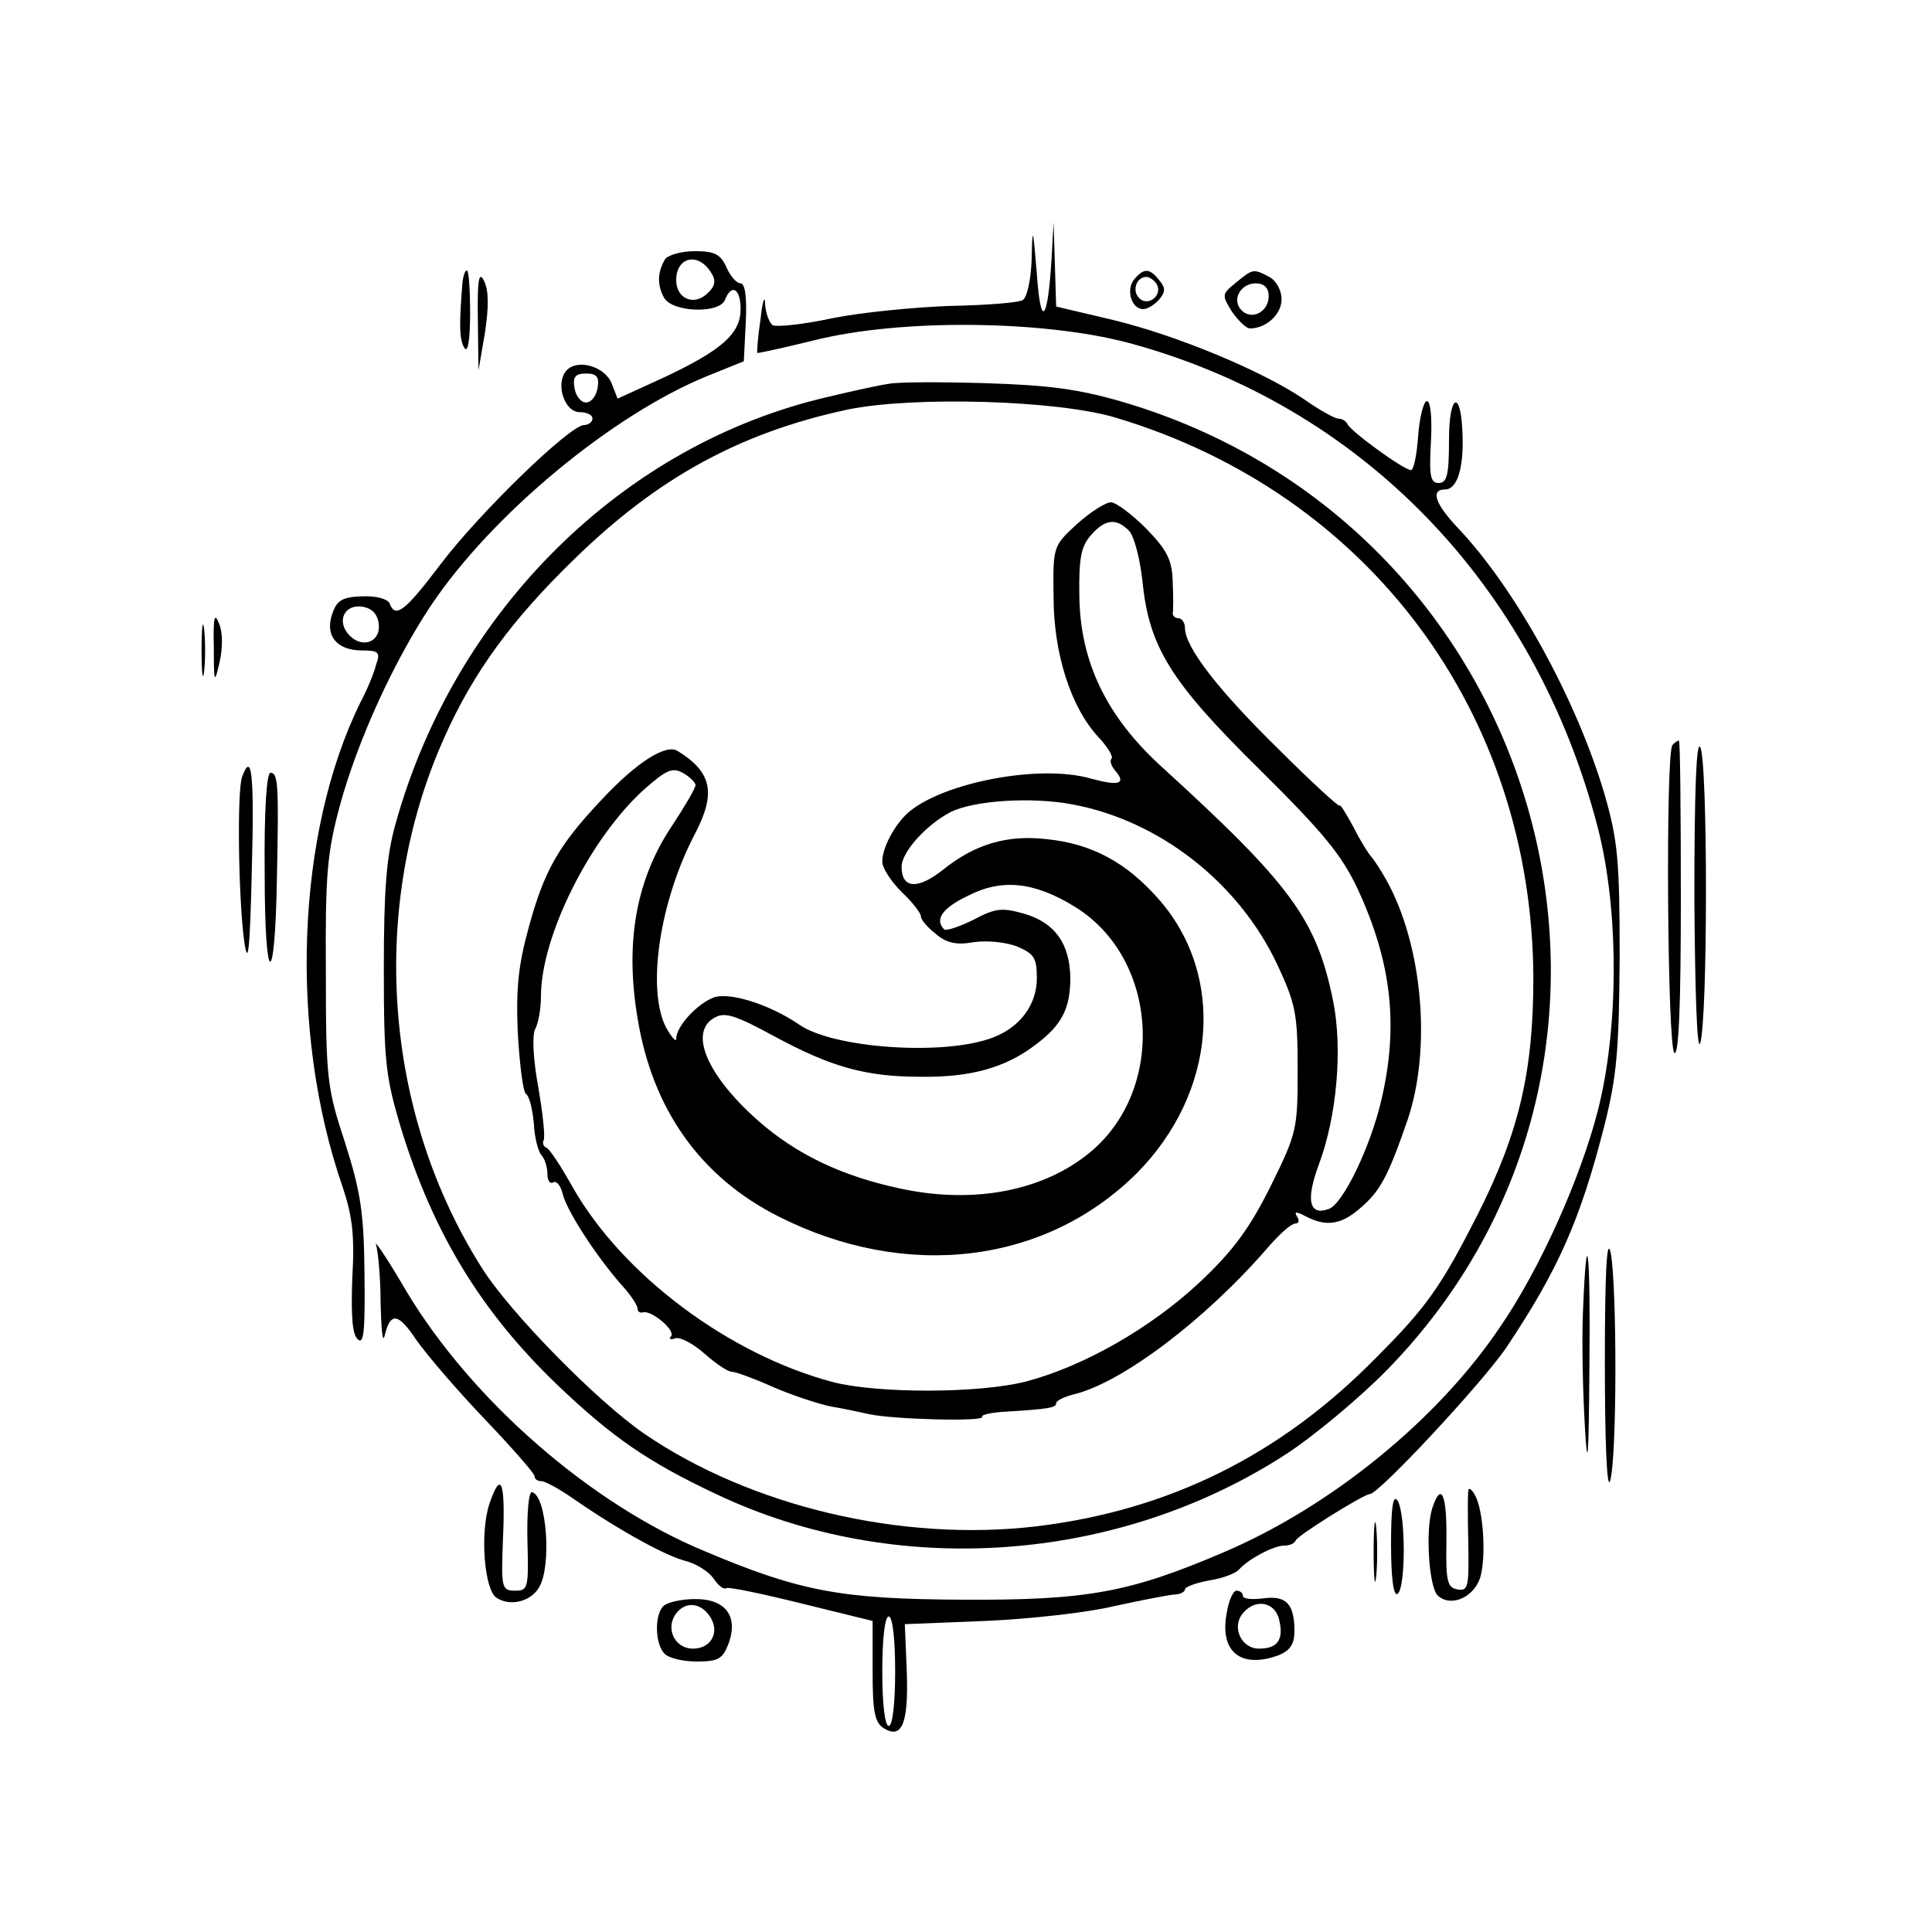<?xml version="1.0" standalone="no"?>
<!DOCTYPE svg PUBLIC "-//W3C//DTD SVG 20010904//EN"
 "http://www.w3.org/TR/2001/REC-SVG-20010904/DTD/svg10.dtd">
<svg version="1.0" xmlns="http://www.w3.org/2000/svg"
 width="300pt" height="300pt" viewBox="0 0 300 300"
 preserveAspectRatio="xMidYMid meet">
<g transform="translate(0,300) scale(0.1,-0.1)"
fill="#000000" stroke="none">
<path d="M1602 2598 c-1 -31 -7 -60 -14 -64 -6 -4 -57 -8 -112 -9 -56 -2 -138
-10 -183 -19 -46 -10 -87 -14 -93 -11 -5 3 -11 18 -12 33 0 15 -4 5 -7 -23 -4
-27 -6 -51 -5 -53 0 -1 41 8 90 20 133 33 351 31 485 -4 362 -97 632 -375 730
-753 33 -127 33 -312 0 -440 -27 -105 -90 -246 -152 -336 -97 -144 -262 -278
-428 -349 -147 -63 -213 -75 -406 -74 -187 1 -251 12 -400 75 -177 73 -362
234 -464 404 -29 50 -51 82 -47 72 3 -10 7 -51 7 -90 1 -40 3 -63 6 -52 9 38
21 37 49 -5 16 -23 64 -79 107 -124 42 -44 77 -84 77 -88 0 -5 5 -8 11 -8 6 0
29 -13 52 -29 71 -49 141 -87 172 -95 16 -4 35 -16 43 -27 7 -11 16 -18 20
-15 4 2 57 -9 117 -24 l110 -27 0 -78 c0 -63 3 -80 18 -89 28 -17 38 9 35 90
l-3 72 125 5 c69 3 159 13 200 23 41 9 83 17 93 18 9 0 17 4 17 8 0 4 17 10
38 14 20 3 42 11 47 18 15 16 53 36 69 36 8 0 16 3 18 8 3 8 106 72 115 72 14
0 173 171 211 226 81 121 116 199 154 349 19 76 22 117 23 260 0 149 -3 180
-23 250 -43 147 -138 320 -228 415 -36 38 -43 60 -20 60 19 0 29 34 27 85 -2
71 -21 65 -21 -8 0 -54 -3 -67 -16 -67 -13 0 -15 11 -12 65 2 40 -1 64 -7 62
-5 -2 -11 -27 -13 -55 -2 -29 -7 -52 -11 -52 -11 0 -95 61 -99 72 -2 4 -8 8
-14 8 -5 0 -29 13 -53 30 -65 44 -197 99 -296 123 l-89 21 -2 66 -2 65 -3 -55
c-6 -100 -17 -112 -23 -25 -6 73 -7 75 -8 23z m-212 -2193 c0 -50 -4 -85 -10
-85 -6 0 -10 35 -10 85 0 50 4 85 10 85 6 0 10 -35 10 -85z"/>
<path d="M1033 2598 c-12 -20 -13 -40 -2 -60 12 -23 87 -26 95 -3 10 25 24 17
24 -15 0 -38 -29 -64 -121 -107 l-70 -32 -9 23 c-10 27 -54 40 -71 20 -17 -21
-2 -64 21 -64 11 0 20 -4 20 -10 0 -5 -6 -10 -13 -10 -22 0 -162 -136 -222
-215 -56 -74 -71 -86 -80 -62 -3 7 -21 12 -43 11 -30 -1 -39 -6 -46 -27 -12
-34 7 -57 46 -57 26 0 29 -3 22 -22 -3 -13 -14 -39 -24 -58 -100 -202 -112
-511 -28 -753 15 -45 19 -75 15 -142 -2 -60 0 -88 9 -95 9 -8 11 14 10 102 -1
96 -6 127 -30 203 -28 85 -30 99 -30 265 -1 153 2 186 22 260 28 102 84 224
142 311 95 141 281 295 428 355 l57 23 3 60 c2 39 -1 61 -8 61 -6 0 -16 11
-22 25 -9 20 -18 25 -49 25 -21 0 -41 -6 -46 -12z m71 -21 c8 -12 7 -21 -5
-32 -21 -21 -49 -9 -49 20 0 36 34 44 54 12z m-176 -179 c-2 -13 -10 -23 -18
-23 -8 0 -16 10 -18 23 -3 17 2 22 18 22 16 0 21 -5 18 -22z m-340 -366 c4
-28 -24 -40 -45 -19 -21 21 -9 49 19 45 15 -2 24 -11 26 -26z"/>
<path d="M718 2560 c-5 -63 -5 -87 3 -100 5 -9 9 10 9 53 0 37 -2 67 -5 67 -3
0 -6 -9 -7 -20z"/>
<path d="M742 2505 l1 -80 10 58 c6 40 6 65 -1 80 -8 17 -11 5 -10 -58z"/>
<path d="M1761 2566 c-13 -16 -4 -46 14 -46 7 0 18 7 25 15 10 12 10 18 0 30
-15 19 -24 19 -39 1z m35 -7 c10 -17 -13 -36 -27 -22 -12 12 -4 33 11 33 5 0
12 -5 16 -11z"/>
<path d="M1919 2561 c-22 -18 -22 -19 -6 -45 10 -14 22 -26 28 -26 25 0 49 22
49 45 0 14 -8 29 -19 35 -25 13 -25 13 -52 -9z m51 -21 c0 -24 -26 -38 -42
-22 -16 16 -2 42 22 42 13 0 20 -7 20 -20z"/>
<path d="M1380 2404 c-14 -2 -56 -11 -93 -20 -319 -73 -581 -332 -673 -664
-14 -50 -18 -101 -18 -225 0 -145 3 -168 27 -248 50 -162 124 -284 243 -398
85 -81 140 -119 246 -169 278 -132 623 -108 885 62 43 28 114 87 158 132 475
488 250 1307 -412 1502 -69 20 -115 26 -213 29 -69 2 -136 2 -150 -1z m354
-53 c392 -118 645 -458 647 -869 0 -145 -22 -240 -86 -367 -57 -112 -79 -144
-158 -223 -148 -151 -321 -237 -527 -262 -210 -25 -445 31 -610 144 -74 51
-208 188 -251 256 -154 242 -177 562 -59 825 45 101 105 183 202 277 128 125
256 196 424 232 101 21 327 15 418 -13z"/>
<path d="M1672 2186 c-37 -34 -37 -35 -36 -113 0 -88 27 -172 70 -218 14 -15
23 -30 20 -33 -3 -3 -1 -11 6 -19 17 -20 6 -24 -38 -12 -79 23 -230 -6 -284
-53 -21 -19 -40 -54 -40 -76 0 -10 14 -31 30 -47 17 -16 30 -33 30 -38 0 -5
10 -17 23 -27 16 -14 32 -18 59 -13 21 3 51 0 68 -7 26 -11 30 -18 30 -49 0
-41 -26 -76 -68 -92 -75 -29 -248 -17 -301 20 -47 32 -109 51 -133 42 -26 -10
-58 -45 -58 -64 0 -6 -7 2 -16 18 -30 59 -10 195 45 300 33 63 27 96 -27 129
-18 11 -63 -17 -118 -76 -67 -71 -89 -110 -113 -198 -16 -58 -20 -95 -17 -164
3 -49 8 -92 13 -95 5 -3 10 -24 12 -46 1 -22 7 -44 12 -49 5 -6 9 -18 9 -29 0
-10 4 -16 9 -13 5 3 12 -5 15 -19 7 -26 50 -93 90 -139 15 -16 26 -33 26 -38
0 -4 3 -7 8 -6 12 5 52 -28 44 -37 -4 -4 -1 -6 7 -3 8 2 28 -9 45 -24 17 -15
36 -28 42 -28 6 0 36 -11 65 -24 30 -13 70 -26 89 -30 19 -3 46 -9 60 -12 37
-8 180 -12 175 -4 -2 3 15 7 38 8 64 4 77 6 77 13 0 4 12 10 28 14 74 18 203
115 300 227 18 21 37 38 43 38 6 0 7 5 3 11 -5 8 -1 8 14 0 31 -16 54 -13 83
12 32 27 44 49 75 139 37 110 23 270 -33 371 -10 18 -21 34 -24 37 -3 3 -16
23 -27 45 -12 22 -21 37 -22 34 0 -3 -43 36 -94 87 -94 92 -146 159 -146 189
0 8 -5 15 -10 15 -5 0 -9 3 -9 8 1 4 1 26 0 48 -1 34 -8 49 -41 83 -22 22 -47
41 -55 41 -8 0 -32 -15 -53 -34z m81 -10 c8 -8 17 -43 21 -78 10 -103 44 -157
182 -293 98 -97 127 -132 152 -185 53 -114 64 -213 37 -328 -17 -73 -59 -160
-81 -169 -31 -12 -37 13 -16 69 28 75 37 180 22 254 -26 127 -65 180 -268 365
-84 77 -125 162 -126 264 -1 59 3 77 18 94 22 25 39 27 59 7z m-673 -395 c0
-5 -16 -32 -35 -61 -57 -84 -75 -182 -55 -301 23 -142 98 -247 219 -308 198
-100 414 -74 556 67 124 125 139 307 34 426 -50 57 -104 86 -174 93 -62 7
-111 -8 -160 -47 -40 -32 -65 -30 -65 4 0 23 38 65 76 85 36 18 125 24 189 12
135 -25 258 -121 318 -248 29 -62 32 -77 32 -164 0 -92 -1 -98 -42 -181 -33
-66 -58 -100 -110 -149 -76 -71 -179 -130 -269 -154 -73 -19 -232 -19 -301 -1
-162 43 -327 167 -404 303 -18 32 -36 60 -41 61 -4 2 -6 7 -4 11 3 4 -1 41 -8
82 -8 43 -10 81 -5 91 5 9 9 32 9 51 0 93 76 245 160 321 34 30 44 35 60 26
11 -6 20 -15 20 -19z m589 -189 c130 -80 142 -283 24 -381 -72 -60 -180 -81
-293 -57 -91 19 -163 53 -223 106 -80 71 -108 138 -67 160 16 9 33 3 92 -29
89 -48 142 -63 228 -63 77 -1 131 14 177 49 42 31 55 57 55 105 -1 53 -24 85
-71 99 -35 10 -45 9 -79 -9 -22 -11 -43 -18 -46 -15 -15 15 -3 33 37 52 52 27
103 22 166 -17z"/>
<path d="M313 1990 c0 -36 2 -50 4 -32 2 17 2 47 0 65 -2 17 -4 3 -4 -33z"/>
<path d="M332 1995 c0 -56 1 -58 9 -23 5 22 5 47 -1 60 -7 18 -9 9 -8 -37z"/>
<path d="M2597 1843 c-11 -11 -8 -471 3 -478 7 -4 10 78 10 239 0 135 -1 246
-3 246 -2 0 -7 -3 -10 -7z"/>
<path d="M2631 1605 c1 -141 4 -239 9 -225 12 36 12 442 0 460 -6 10 -9 -70
-9 -235z"/>
<path d="M376 1794 c-8 -21 -6 -185 3 -254 6 -43 9 -19 12 108 4 151 0 186
-15 146z"/>
<path d="M411 1643 c0 -178 16 -183 19 -7 3 145 2 164 -10 164 -6 0 -10 -59
-9 -157z"/>
<path d="M2492 885 c0 -119 3 -199 8 -185 11 33 11 304 1 355 -6 26 -9 -33 -9
-170z"/>
<path d="M2458 963 c-2 -49 0 -128 3 -178 4 -71 6 -53 7 88 2 184 -4 241 -10
90z"/>
<path d="M760 665 c-15 -45 -8 -134 11 -146 21 -14 53 -6 66 16 20 33 12 143
-11 148 -5 1 -8 -33 -7 -75 2 -74 1 -78 -19 -78 -21 0 -22 4 -19 80 4 90 -3
108 -21 55z"/>
<path d="M2280 685 c-1 -5 -1 -43 0 -83 1 -66 0 -73 -17 -70 -16 3 -18 13 -17
76 1 71 -8 93 -22 50 -11 -35 -5 -121 8 -135 19 -19 55 -5 66 26 10 30 6 106
-8 130 -5 9 -10 12 -10 6z"/>
<path d="M2160 602 c0 -53 4 -81 10 -77 13 8 13 125 0 145 -7 10 -10 -11 -10
-68z"/>
<path d="M2133 590 c0 -41 2 -58 4 -37 2 20 2 54 0 75 -2 20 -4 3 -4 -38z"/>
<path d="M1905 496 c-12 -61 22 -88 81 -66 17 7 24 17 24 37 0 43 -13 56 -49
51 -17 -2 -31 -1 -31 4 0 4 -4 8 -10 8 -5 0 -12 -15 -15 -34z m81 -10 c8 -32
-2 -46 -31 -46 -28 0 -43 34 -25 55 19 23 49 18 56 -9z"/>
<path d="M1030 506 c-14 -14 -13 -59 2 -74 7 -7 29 -12 50 -12 33 0 40 4 49
27 16 43 -4 70 -51 70 -22 0 -44 -5 -50 -11z m73 -17 c15 -24 1 -49 -27 -49
-29 0 -44 33 -25 56 15 18 38 15 52 -7z"/>
</g>
</svg>
